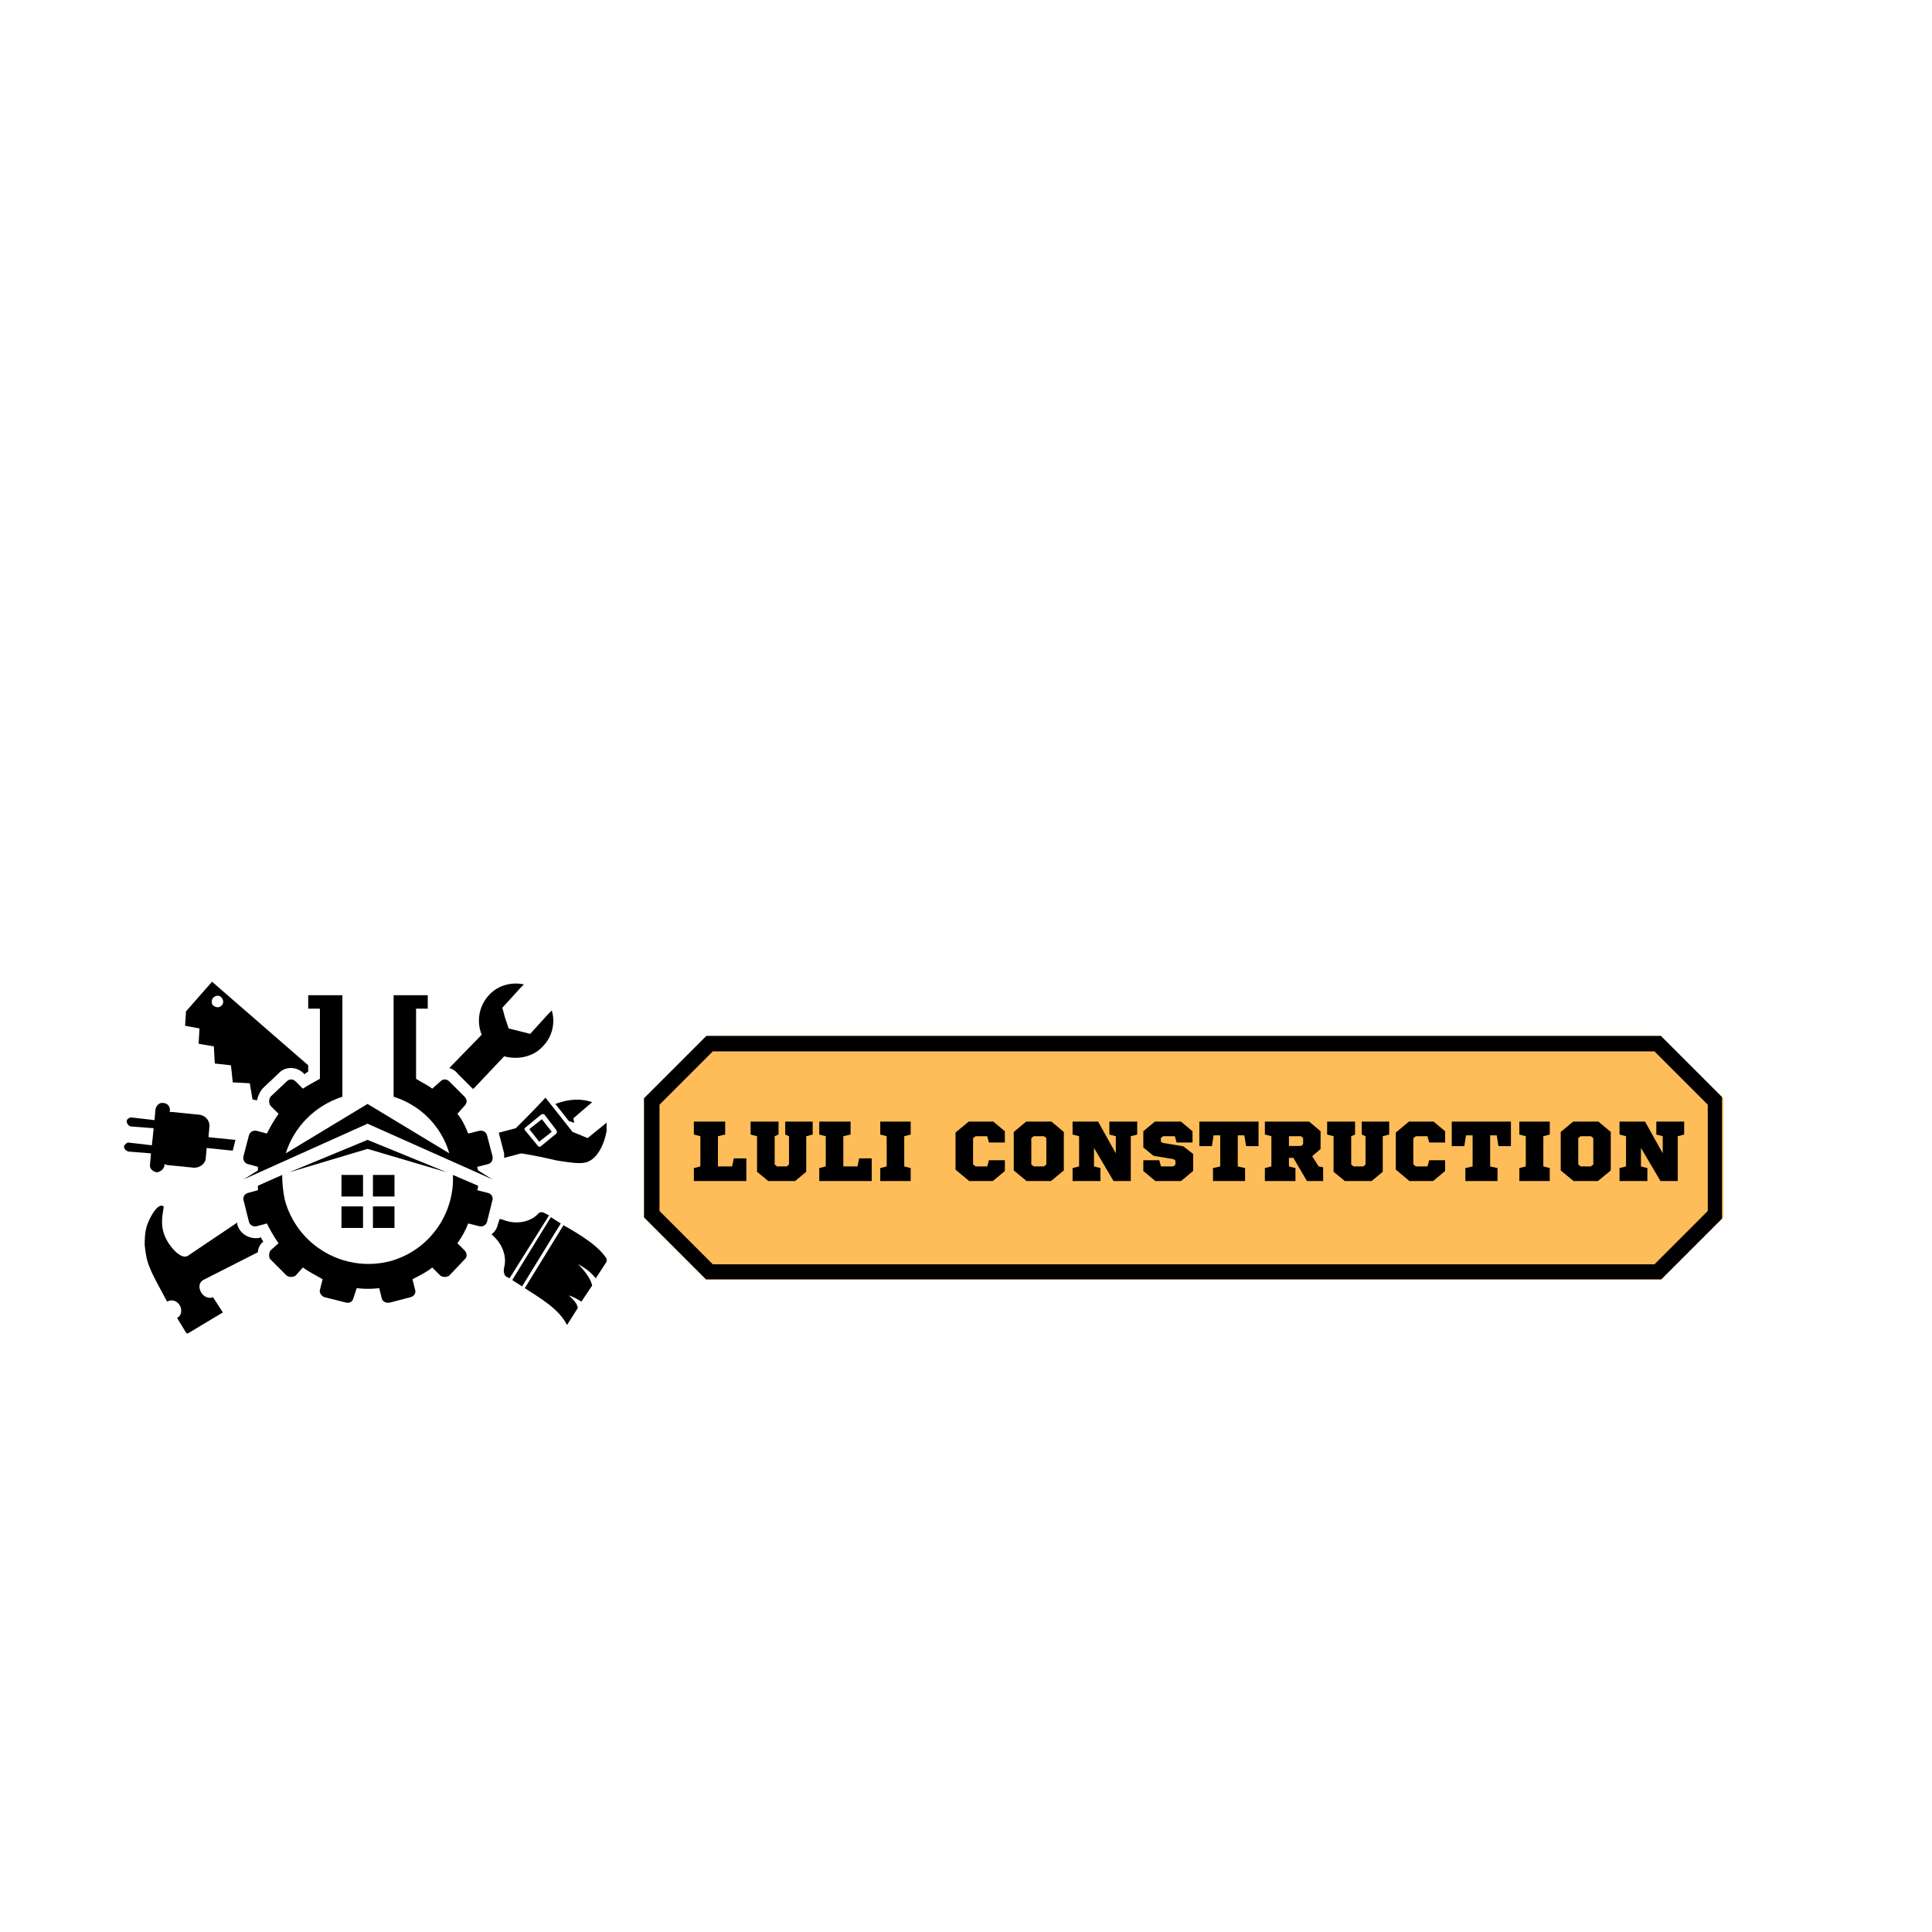 <svg xmlns="http://www.w3.org/2000/svg" xmlns:xlink="http://www.w3.org/1999/xlink" width="500" zoomAndPan="magnify" viewBox="0 0 375 375" height="500" preserveAspectRatio="xMidYMid meet" version="1.0"><defs><g/><clipPath id="1658a970ee"><path d="M 24 190.551 L 117.742 190.551 L 117.742 258.801 L 24 258.801 Z M 24 190.551 " clip-rule="nonzero"/></clipPath><clipPath id="d92ed8c58f"><path d="M 124.988 201.07 L 334.5 201.07 L 334.5 248.414 L 124.988 248.414 Z M 124.988 201.07 " clip-rule="nonzero"/></clipPath><clipPath id="e9e18e2861"><path d="M 322.391 201.07 L 334.5 213.18 L 334.5 236.305 L 322.391 248.414 L 137.098 248.414 L 124.988 236.305 L 124.988 213.18 L 137.098 201.07 Z M 322.391 201.07 " clip-rule="nonzero"/></clipPath><clipPath id="684c649695"><path d="M 125.008 201.07 L 334.238 201.07 L 334.238 248.32 L 125.008 248.32 Z M 125.008 201.07 " clip-rule="nonzero"/></clipPath><clipPath id="11436bb0aa"><path d="M 322.371 201.07 L 334.477 213.176 L 334.477 236.297 L 322.371 248.402 L 137.113 248.402 L 125.008 236.297 L 125.008 213.176 L 137.113 201.07 Z M 322.371 201.07 " clip-rule="nonzero"/></clipPath></defs><g clip-path="url(#1658a970ee)"><path fill="#000000" d="M 41.16 190.551 L 59.824 206.773 L 59.824 207.996 C 59.477 208.168 59.301 208.344 59.129 208.516 L 58.953 208.344 C 57.559 206.949 55.289 206.949 54.07 208.344 L 50.93 211.309 C 50.406 212.008 50.059 212.703 49.883 213.578 L 49.012 213.402 L 48.488 210.262 L 45.176 210.086 L 44.828 206.773 L 41.688 206.426 L 41.512 203.109 L 38.547 202.586 L 38.723 199.621 L 35.926 199.098 L 36.102 196.305 Z M 99.422 248.461 L 106.926 236.25 L 108.844 237.473 L 101.34 249.684 Z M 101.863 250.031 L 109.367 237.82 C 112.508 239.566 116.52 242.008 117.914 244.625 L 115.645 248.113 C 114.422 246.715 113.902 246.367 112.156 245.324 C 113.551 246.719 114.598 248.113 114.945 249.512 L 112.852 252.648 C 111.98 252.129 111.457 251.777 110.41 251.43 C 111.109 252.129 111.98 252.824 112.152 253.871 L 110.059 257.188 C 108.492 254.047 104.832 251.953 101.863 250.031 Z M 96.98 236.602 C 97.328 236.602 97.504 236.773 97.68 236.773 C 100.293 237.82 103.086 237.121 104.484 235.555 C 105.008 235.031 105.527 235.379 105.879 235.555 L 106.578 235.902 L 102.738 242.008 L 98.902 248.113 L 98.203 247.766 C 97.852 247.414 97.68 246.891 97.852 246.02 C 98.379 244.102 97.68 241.66 95.758 239.914 C 95.758 239.914 95.586 239.742 95.41 239.566 C 95.934 239.219 96.457 238.52 96.633 237.648 Z M 110.41 217.59 L 111.457 217.938 L 111.285 217.066 L 114.945 213.926 C 112.852 213.23 110.586 213.23 107.793 214.273 Z M 104.656 221.602 L 102.738 219.16 L 105.18 217.238 L 107.098 219.68 Z M 100.121 218.984 C 102.039 217.066 103.957 215.148 105.875 213.055 L 111.109 219.684 L 114.074 220.906 C 115.297 219.855 116.688 218.812 117.91 217.766 C 117.91 220.379 116.516 224.918 113.727 225.613 C 112.508 225.965 110.41 225.613 108.145 225.266 C 105.875 224.742 103.434 224.219 101.168 223.871 L 97.852 224.742 C 97.852 224.566 97.852 224.219 97.852 223.871 L 96.809 219.859 Z M 105.004 222.473 L 107.969 220.031 C 108.145 219.855 108.145 219.68 107.969 219.332 L 105.703 216.367 C 105.527 216.191 105.18 216.191 105.004 216.367 L 102.039 218.809 C 101.863 218.98 101.688 219.16 101.863 219.332 L 104.305 222.297 C 104.48 222.645 104.832 222.645 105.004 222.473 Z M 107.098 196.133 C 107.797 198.398 107.273 201.191 105.355 203.109 C 103.438 205.203 100.473 205.727 97.852 205.031 L 91.922 211.309 L 91.746 211.309 L 88.781 208.344 C 88.434 207.82 87.734 207.473 87.211 207.297 L 93.492 200.844 C 92.441 198.227 92.969 195.262 94.887 193.168 C 96.633 191.246 99.25 190.551 101.691 191.074 L 100.992 191.77 L 97.504 195.609 L 98.027 197.527 L 98.727 199.621 L 100.82 200.145 L 102.914 200.672 L 106.398 196.832 Z M 50.059 243.055 L 39.418 248.461 C 38.547 248.984 38.547 250.031 39.07 250.902 C 39.594 251.777 40.641 252.125 41.336 251.777 L 43.254 254.742 L 36.277 258.93 L 34.359 255.789 C 35.23 255.441 35.406 254.219 34.883 253.348 C 34.359 252.477 33.312 252.129 32.441 252.648 C 31.047 250.035 29.828 247.941 29.129 246.195 C 28.43 244.625 28.258 243.23 28.082 241.66 C 28.082 240.789 28.082 239.047 28.605 237.648 C 29.477 235.383 30.875 233.465 31.746 234.16 C 31.922 234.512 30.875 237.129 31.922 239.742 C 32.617 241.66 35.059 244.625 36.457 243.754 L 46.051 237.301 L 46.051 237.648 C 46.574 239.566 48.492 240.613 50.41 240.266 L 50.586 240.09 C 50.758 240.441 50.934 240.789 51.109 240.961 L 50.934 241.137 C 50.406 241.66 50.059 242.355 50.059 243.055 Z M 45.172 223.344 L 40.117 222.82 L 39.941 224.738 C 39.941 225.785 38.895 226.656 37.672 226.656 L 32.441 226.133 C 32.266 226.133 32.094 225.961 31.914 225.961 L 31.914 226.309 C 31.742 227.004 31.043 227.531 30.348 227.531 C 29.648 227.355 28.949 226.832 29.125 225.961 L 29.301 223.867 L 24.938 223.52 C 24.414 223.344 24.066 222.996 24.066 222.473 C 24.242 222.121 24.59 221.773 24.938 221.773 L 29.473 222.297 L 29.648 220.727 L 29.82 218.984 L 25.285 218.633 C 24.938 218.461 24.59 218.109 24.59 217.59 C 24.59 217.242 25.113 216.891 25.461 216.891 L 29.996 217.414 L 30.168 215.32 C 30.344 214.621 30.867 213.926 31.738 214.098 C 32.438 214.098 33.137 214.797 32.961 215.668 L 32.961 215.844 C 33.133 215.844 33.309 215.844 33.484 215.844 L 38.719 216.367 C 39.938 216.539 40.812 217.59 40.637 218.809 L 40.465 220.727 L 45.695 221.254 Z M 42.906 193.516 C 42.555 193.168 41.859 193.168 41.336 193.691 C 40.984 194.215 40.984 194.914 41.508 195.262 C 42.031 195.609 42.73 195.609 43.078 195.086 C 43.43 194.734 43.43 194.039 42.906 193.516 Z M 42.906 193.516 " fill-opacity="1" fill-rule="evenodd"/></g><path fill="#000000" d="M 92.793 230.148 C 92.793 230.32 92.793 230.672 92.621 231.02 L 94.715 231.543 C 95.41 231.719 95.758 232.414 95.586 232.941 L 94.539 237.125 C 94.363 237.824 93.664 238.172 92.969 237.996 L 90.875 237.473 C 90.352 238.867 89.652 240.09 88.781 241.312 L 90.176 242.707 C 90.699 243.23 90.699 244.102 90.176 244.449 L 87.211 247.59 C 86.688 247.941 85.988 247.941 85.465 247.59 L 83.895 246.02 C 82.852 246.891 81.453 247.59 80.059 248.289 L 80.582 250.383 C 80.758 250.906 80.406 251.605 79.711 251.777 L 75.699 252.824 C 75 253 74.301 252.648 74.129 252.125 L 73.605 250.031 C 72.207 250.207 70.641 250.207 69.242 250.031 L 68.547 252.125 C 68.371 252.648 67.848 252.996 67.148 252.824 L 62.965 251.777 C 62.438 251.605 61.918 250.906 62.09 250.383 L 62.617 248.289 C 61.395 247.59 60 246.891 58.777 246.02 L 57.383 247.59 C 56.859 247.941 56.16 247.941 55.637 247.59 L 52.5 244.449 C 52.148 244.102 52.148 243.23 52.5 242.707 L 54.066 241.312 C 53.195 240.09 52.5 238.867 51.801 237.473 L 49.883 237.996 C 49.184 238.172 48.488 237.824 48.312 237.125 L 47.266 232.941 C 47.094 232.414 47.441 231.719 48.141 231.543 L 50.059 231.02 C 50.059 230.672 50.059 230.32 50.059 230.148 L 54.77 228.055 C 54.77 229.625 54.941 231.367 55.293 232.941 C 57.734 241.836 66.805 247.07 75.699 244.801 C 83.375 242.707 88.258 235.555 87.91 228.055 Z M 92.793 230.148 " fill-opacity="1" fill-rule="evenodd"/><path fill="#000000" d="M 80.758 209.391 C 81.805 210.086 83.027 210.609 83.898 211.309 L 85.469 209.91 C 85.992 209.387 86.691 209.387 87.211 209.91 L 90.176 212.875 C 90.703 213.402 90.703 214.098 90.176 214.621 L 88.781 216.191 C 89.652 217.238 90.352 218.633 90.875 220.027 L 92.969 219.504 C 93.668 219.332 94.367 219.68 94.539 220.375 L 95.586 224.387 C 95.762 225.086 95.414 225.785 94.715 225.957 L 92.621 226.48 L 92.797 227.18 L 95.586 228.922 L 71.34 218.109 L 47.27 228.922 L 50.062 227.18 L 50.062 226.48 L 48.141 225.957 C 47.441 225.781 47.094 225.086 47.27 224.387 L 48.316 220.375 C 48.488 219.68 49.188 219.332 49.883 219.504 L 51.801 220.027 C 52.5 218.633 53.199 217.41 54.07 216.191 L 52.5 214.621 C 52.152 214.098 52.152 213.402 52.5 212.875 L 55.641 209.91 C 56.164 209.387 56.863 209.387 57.383 209.91 L 58.781 211.309 C 59.824 210.609 60.875 210.086 62.094 209.391 L 62.094 195.781 L 59.824 195.781 L 59.824 193.168 L 66.457 193.168 C 66.457 199.793 66.457 206.25 66.457 212.875 C 61.047 214.621 57.035 218.809 55.465 223.867 L 71.34 214.273 L 87.215 223.867 C 85.645 218.457 81.457 214.445 76.398 212.875 C 76.398 206.25 76.398 199.793 76.398 193.168 L 83.027 193.168 L 83.027 195.781 L 80.758 195.781 Z M 80.758 209.391 " fill-opacity="1" fill-rule="evenodd"/><path fill="#000000" d="M 72.387 234.16 L 76.57 234.16 L 76.57 238.344 L 72.387 238.344 Z M 72.387 228.055 L 76.57 228.055 L 76.57 232.242 L 72.387 232.242 Z M 66.277 228.055 L 70.465 228.055 L 70.465 232.242 L 66.277 232.242 Z M 66.277 234.16 L 70.465 234.16 L 70.465 238.344 L 66.277 238.344 Z M 66.277 234.16 " fill-opacity="1" fill-rule="evenodd"/><path fill="#000000" d="M 56.16 227.531 L 71.34 221.25 L 86.688 227.531 L 71.34 222.996 Z M 56.16 227.531 " fill-opacity="1" fill-rule="evenodd"/><g clip-path="url(#d92ed8c58f)"><g clip-path="url(#e9e18e2861)"><path fill="#ffbd59" d="M 124.988 201.07 L 334.5 201.07 L 334.5 248.414 L 124.988 248.414 Z M 124.988 201.07 " fill-opacity="1" fill-rule="nonzero"/></g></g><g clip-path="url(#684c649695)"><g clip-path="url(#11436bb0aa)"><path stroke-linecap="butt" transform="matrix(0.75, 0, 0, 0.75, 125.01, 201.072)" fill="none" stroke-linejoin="miter" d="M 263.149 -0.002 L 279.289 16.138 L 279.289 46.966 L 263.149 63.107 L 16.138 63.107 L -0.002 46.966 L -0.002 16.138 L 16.138 -0.002 Z M 263.149 -0.002 " stroke="#000000" stroke-width="8" stroke-opacity="1" stroke-miterlimit="4"/></g></g><g fill="#000000" fill-opacity="1"><g transform="translate(133.96, 229.243)"><g><path d="M 6.797 -9.031 L 6.797 -11.547 L 0.719 -11.547 L 0.719 -9.031 L 1.984 -8.703 L 1.984 -2.844 L 0.719 -2.516 L 0.719 0 L 10.906 0 L 10.906 -4.406 L 8.469 -4.406 L 8.141 -2.844 L 5.391 -2.844 L 5.391 -8.703 Z M 6.797 -9.031 "/></g></g></g><g fill="#000000" fill-opacity="1"><g transform="translate(145.395, 229.243)"><g><path d="M 12.344 -9.031 L 12.344 -11.547 L 7.016 -11.547 L 7.016 -9.031 L 7.75 -8.703 L 7.75 -3.219 L 7.328 -2.844 L 5.406 -2.844 L 4.969 -3.219 L 4.969 -8.703 L 5.719 -9.031 L 5.719 -11.547 L 0.297 -11.547 L 0.297 -9.031 L 1.547 -8.703 L 1.547 -1.797 L 3.734 0 L 8.922 0 L 11.094 -1.797 L 11.094 -8.703 Z M 12.344 -9.031 "/></g></g></g><g fill="#000000" fill-opacity="1"><g transform="translate(158.298, 229.243)"><g><path d="M 6.797 -9.031 L 6.797 -11.547 L 0.719 -11.547 L 0.719 -9.031 L 1.984 -8.703 L 1.984 -2.844 L 0.719 -2.516 L 0.719 0 L 10.906 0 L 10.906 -4.406 L 8.469 -4.406 L 8.141 -2.844 L 5.391 -2.844 L 5.391 -8.703 Z M 6.797 -9.031 "/></g></g></g><g fill="#000000" fill-opacity="1"><g transform="translate(169.732, 229.243)"><g><path d="M 7.031 -9.031 L 7.031 -11.547 L 1.125 -11.547 L 1.125 -9.031 L 2.375 -8.703 L 2.375 -2.844 L 1.125 -2.516 L 1.125 0 L 7.031 0 L 7.031 -2.516 L 5.781 -2.844 L 5.781 -8.703 Z M 7.031 -9.031 "/></g></g></g><g fill="#000000" fill-opacity="1"><g transform="translate(178.164, 229.243)"><g/></g></g><g fill="#000000" fill-opacity="1"><g transform="translate(184.748, 229.243)"><g><path d="M 10.297 -9.672 L 8.047 -11.547 L 3.281 -11.547 L 0.719 -9.422 L 0.719 -2.219 L 3.375 0 L 7.953 0 C 8.336 -0.32 8.727 -0.645 9.125 -0.969 C 9.52 -1.289 9.91 -1.617 10.297 -1.953 L 10.297 -4.047 L 7.203 -4.047 L 6.875 -2.844 L 4.625 -2.844 L 4.125 -3.234 L 4.125 -8.312 L 4.609 -8.703 L 6.875 -8.703 L 7.203 -7.484 L 10.297 -7.484 Z M 10.297 -9.672 "/></g></g></g><g fill="#000000" fill-opacity="1"><g transform="translate(196.05, 229.243)"><g><path d="M 10.438 -2.062 L 10.438 -9.531 L 8.031 -11.547 L 3.141 -11.547 L 0.719 -9.531 L 0.719 -2.062 L 3.219 0 L 7.938 0 C 8.352 -0.344 8.77 -0.688 9.188 -1.031 C 9.602 -1.375 10.02 -1.719 10.438 -2.062 Z M 6.594 -8.703 L 7.047 -8.344 L 7.047 -3.219 L 6.578 -2.844 L 4.594 -2.844 L 4.125 -3.219 L 4.125 -8.344 L 4.578 -8.703 Z M 6.594 -8.703 "/></g></g></g><g fill="#000000" fill-opacity="1"><g transform="translate(207.468, 229.243)"><g><path d="M 7.859 -11.547 L 7.859 -9.031 L 9.109 -8.703 L 9.109 -5.375 L 5.672 -11.547 L 0.719 -11.547 L 0.719 -9.031 L 1.984 -8.703 L 1.984 -2.844 L 0.719 -2.516 L 0.719 0 L 6.125 0 L 6.125 -2.516 L 4.875 -2.844 L 4.875 -6.438 L 8.672 0 L 12.016 0 L 12.016 -8.703 L 13.266 -9.031 L 13.266 -11.547 Z M 7.859 -11.547 "/></g></g></g><g fill="#000000" fill-opacity="1"><g transform="translate(221.262, 229.243)"><g><path d="M 10.203 -9.672 L 7.953 -11.547 L 2.906 -11.547 L 0.656 -9.672 L 0.656 -6.516 L 2.625 -4.906 L 6.578 -4.234 L 6.891 -3.953 L 6.891 -3.188 L 6.484 -2.844 L 4.078 -2.844 L 3.75 -4.047 L 0.656 -4.047 L 0.656 -1.953 L 3 0 L 7.969 0 L 10.328 -1.953 L 10.328 -5.25 L 8.406 -6.75 L 4.422 -7.406 L 4.062 -7.688 L 4.062 -8.359 L 4.484 -8.703 L 6.781 -8.703 L 7.109 -7.484 L 10.203 -7.484 Z M 10.203 -9.672 "/></g></g></g><g fill="#000000" fill-opacity="1"><g transform="translate(232.515, 229.243)"><g><path d="M 11.766 -6.781 L 11.766 -11.547 L 0.281 -11.547 L 0.281 -6.781 L 2.719 -6.781 L 3.047 -8.875 L 4.328 -8.875 L 4.328 -2.844 L 2.922 -2.516 L 2.922 0 L 9.156 0 L 9.156 -2.516 L 7.734 -2.844 L 7.734 -8.875 L 9.016 -8.875 L 9.344 -6.781 Z M 11.766 -6.781 "/></g></g></g><g fill="#000000" fill-opacity="1"><g transform="translate(244.792, 229.243)"><g><path d="M 5.391 -8.703 L 7.734 -8.703 L 8.141 -8.359 L 8.141 -7.141 L 7.734 -6.812 L 5.391 -6.812 Z M 6.656 0 L 6.656 -2.516 L 5.391 -2.844 L 5.391 -4.5 L 6.25 -4.5 L 8.891 0 L 12.031 0 L 12.031 -2.672 L 11.156 -2.844 L 9.906 -4.828 L 11.531 -6.219 L 11.531 -9.672 L 9.312 -11.547 L 0.719 -11.547 L 0.719 -9.031 L 1.984 -8.703 L 1.984 -2.844 L 0.719 -2.516 L 0.719 0 Z M 6.656 0 "/></g></g></g><g fill="#000000" fill-opacity="1"><g transform="translate(257.299, 229.243)"><g><path d="M 12.344 -9.031 L 12.344 -11.547 L 7.016 -11.547 L 7.016 -9.031 L 7.75 -8.703 L 7.75 -3.219 L 7.328 -2.844 L 5.406 -2.844 L 4.969 -3.219 L 4.969 -8.703 L 5.719 -9.031 L 5.719 -11.547 L 0.297 -11.547 L 0.297 -9.031 L 1.547 -8.703 L 1.547 -1.797 L 3.734 0 L 8.922 0 L 11.094 -1.797 L 11.094 -8.703 Z M 12.344 -9.031 "/></g></g></g><g fill="#000000" fill-opacity="1"><g transform="translate(270.202, 229.243)"><g><path d="M 10.297 -9.672 L 8.047 -11.547 L 3.281 -11.547 L 0.719 -9.422 L 0.719 -2.219 L 3.375 0 L 7.953 0 C 8.336 -0.32 8.727 -0.645 9.125 -0.969 C 9.52 -1.289 9.91 -1.617 10.297 -1.953 L 10.297 -4.047 L 7.203 -4.047 L 6.875 -2.844 L 4.625 -2.844 L 4.125 -3.234 L 4.125 -8.312 L 4.609 -8.703 L 6.875 -8.703 L 7.203 -7.484 L 10.297 -7.484 Z M 10.297 -9.672 "/></g></g></g><g fill="#000000" fill-opacity="1"><g transform="translate(281.504, 229.243)"><g><path d="M 11.766 -6.781 L 11.766 -11.547 L 0.281 -11.547 L 0.281 -6.781 L 2.719 -6.781 L 3.047 -8.875 L 4.328 -8.875 L 4.328 -2.844 L 2.922 -2.516 L 2.922 0 L 9.156 0 L 9.156 -2.516 L 7.734 -2.844 L 7.734 -8.875 L 9.016 -8.875 L 9.344 -6.781 Z M 11.766 -6.781 "/></g></g></g><g fill="#000000" fill-opacity="1"><g transform="translate(293.78, 229.243)"><g><path d="M 7.031 -9.031 L 7.031 -11.547 L 1.125 -11.547 L 1.125 -9.031 L 2.375 -8.703 L 2.375 -2.844 L 1.125 -2.516 L 1.125 0 L 7.031 0 L 7.031 -2.516 L 5.781 -2.844 L 5.781 -8.703 Z M 7.031 -9.031 "/></g></g></g><g fill="#000000" fill-opacity="1"><g transform="translate(302.212, 229.243)"><g><path d="M 10.438 -2.062 L 10.438 -9.531 L 8.031 -11.547 L 3.141 -11.547 L 0.719 -9.531 L 0.719 -2.062 L 3.219 0 L 7.938 0 C 8.352 -0.344 8.77 -0.688 9.188 -1.031 C 9.602 -1.375 10.02 -1.719 10.438 -2.062 Z M 6.594 -8.703 L 7.047 -8.344 L 7.047 -3.219 L 6.578 -2.844 L 4.594 -2.844 L 4.125 -3.219 L 4.125 -8.344 L 4.578 -8.703 Z M 6.594 -8.703 "/></g></g></g><g fill="#000000" fill-opacity="1"><g transform="translate(313.63, 229.243)"><g><path d="M 7.859 -11.547 L 7.859 -9.031 L 9.109 -8.703 L 9.109 -5.375 L 5.672 -11.547 L 0.719 -11.547 L 0.719 -9.031 L 1.984 -8.703 L 1.984 -2.844 L 0.719 -2.516 L 0.719 0 L 6.125 0 L 6.125 -2.516 L 4.875 -2.844 L 4.875 -6.438 L 8.672 0 L 12.016 0 L 12.016 -8.703 L 13.266 -9.031 L 13.266 -11.547 Z M 7.859 -11.547 "/></g></g></g></svg>